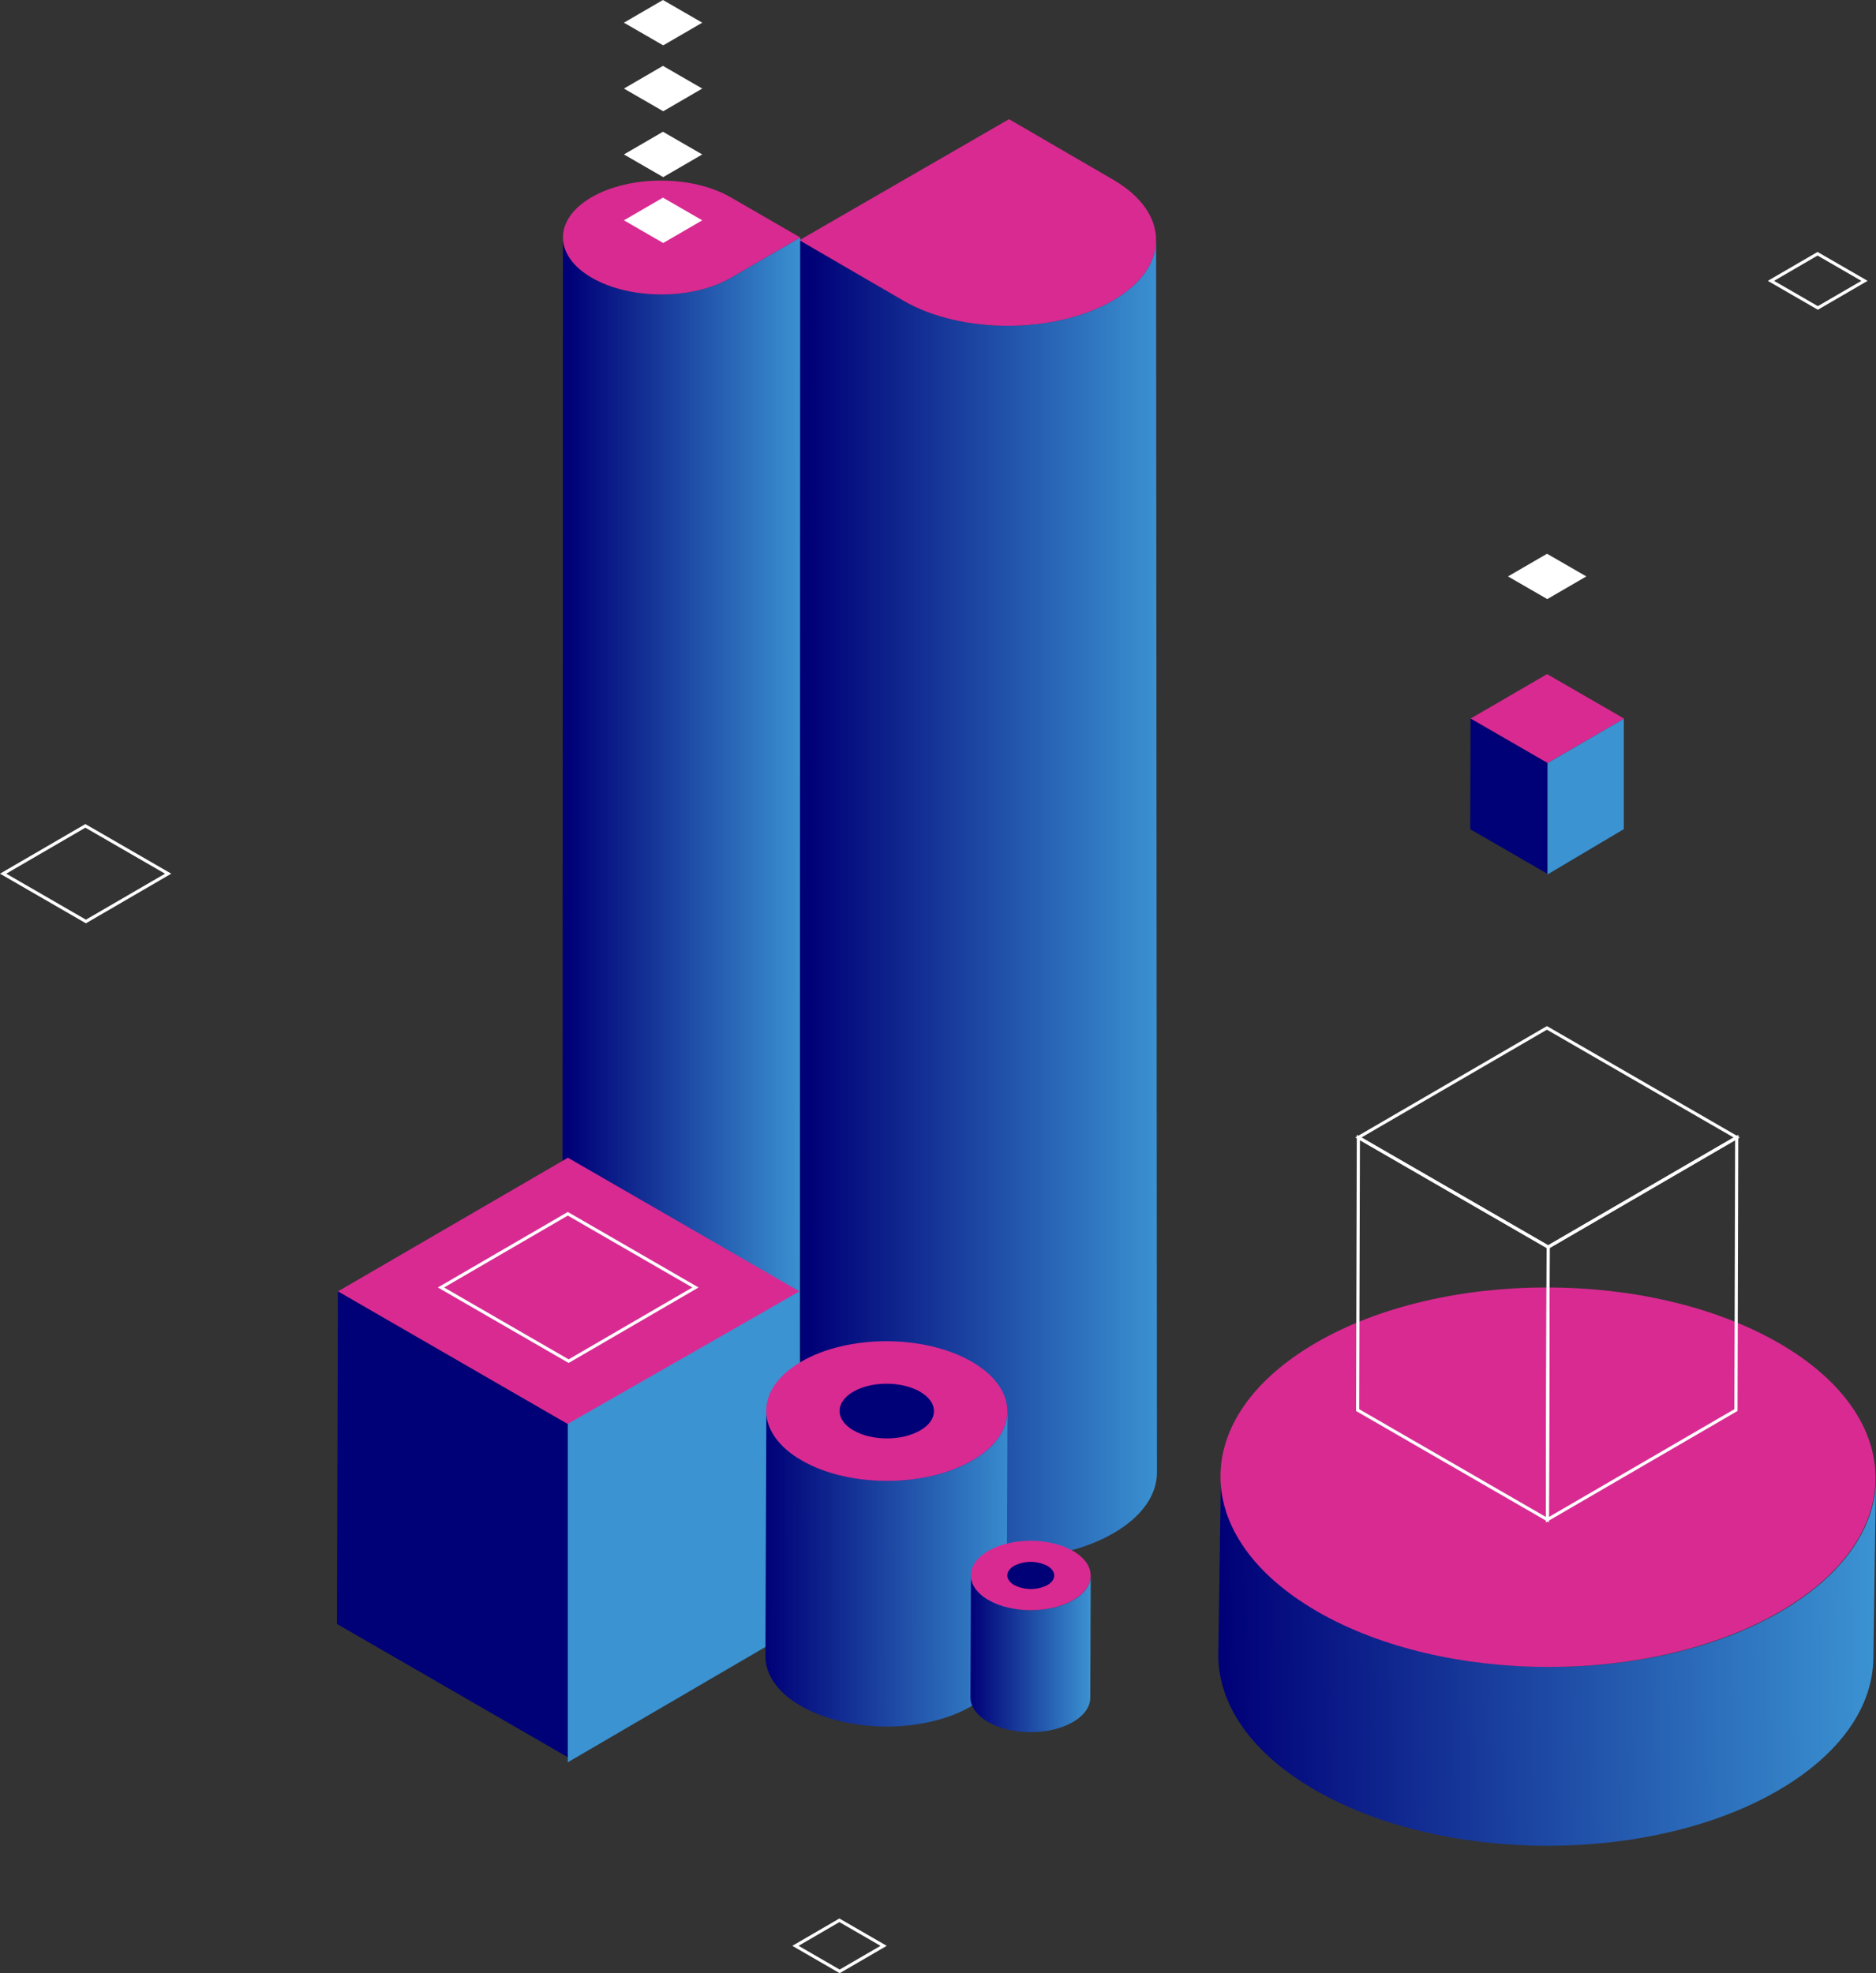 <svg xmlns="http://www.w3.org/2000/svg" xmlns:xlink="http://www.w3.org/1999/xlink" width="600.267" height="631.299" viewBox="0 0 600.267 631.299">
  <rect x="0" y="0" width="600.267" height="631.299" fill="#333333" stroke="none"/>
  <defs>
    <linearGradient id="linear-gradient" x1="0.026" y1="0.493" x2="1.025" y2="0.493" gradientUnits="objectBoundingBox">
      <stop offset="0" stop-color="#007"/>
      <stop offset="0.99" stop-color="#3b93d2"/>
    </linearGradient>
    <clipPath id="clip-path">
      <path id="Path_17159" data-name="Path 17159" d="M355.993,96.186c-18.556,10.713-48.481,10.713-66.843.043L255.8,76.849l.2,355.784a67.181,67.181,0,0,0,33.425,57.95c18.362,10.67,48.286,10.67,66.843-.043,9.3-5.369,13.944-12.426,13.925-19.472l-.274-394.355c.021,7.047-4.624,14.1-13.924,19.473" stroke="rgba(0,0,0,0)" stroke-width="1" fill="url(#linear-gradient)"/>
    </clipPath>
    <clipPath id="clip-path-2">
      <path id="Path_17163" data-name="Path 17163" d="M179.951,479.161c-.013,4.69,3.078,9.386,9.269,12.96,12.3,7.1,32.219,7.1,44.44,0a44.756,44.756,0,0,0,22.269-38.571l.109-377.578-22.2,12.9c-12.222,7.1-32.14,7.1-44.441,0-6.19-3.574-9.281-8.271-9.268-12.96Z" stroke="rgba(0,0,0,0)" stroke-width="1" fill="url(#linear-gradient)"/>
    </clipPath>
    <clipPath id="clip-path-3">
      <path id="Path_17165" data-name="Path 17165" d="M600.256,473.777c.006-.252.01-.5.011-.755ZM389.828,529.421c-.061,15.622,10.22,31.28,30.828,43.209,41.12,23.8,107.474,23.871,148.211.256,20.321-11.78,30.5-27.193,30.564-42.64l.825-56.469c-.384,15.194-10.563,30.3-30.552,41.885-40.737,23.616-107.091,23.544-148.211-.256-20.608-11.928-30.89-27.586-30.829-43.209Z" fill="none"/>
    </clipPath>
    <linearGradient id="linear-gradient-5" x1="0.601" x2="0.609" y2="1" gradientUnits="objectBoundingBox">
      <stop offset="0" stop-color="#007"/>
      <stop offset="1" stop-color="#3b93d2"/>
    </linearGradient>
    <clipPath id="clip-path-4">
      <path id="Path_17180" data-name="Path 17180" d="M244.911,529.9c-.023,5.75,3.761,11.513,11.346,15.9,15.134,8.76,39.556,8.786,54.549.094,7.479-4.335,11.227-10.008,11.249-15.693l.308-78.6c-.023,5.685-3.77,11.359-11.249,15.694-14.993,8.691-39.415,8.665-54.549-.094-7.585-4.39-11.369-10.153-11.346-15.9Z" fill="none"/>
    </clipPath>
    <linearGradient id="linear-gradient-6" x1="0.7" y1="-0.001" x2="0.702" y2="1" gradientUnits="objectBoundingBox">
      <stop offset="0" stop-color="#007"/>
      <stop offset="1" stop-color="#388bcd"/>
      <stop offset="1" stop-color="#3b93d2"/>
    </linearGradient>
    <clipPath id="clip-path-5">
      <path id="Path_17183" data-name="Path 17183" d="M310.529,543.021c-.011,2.856,1.869,5.719,5.636,7.9,7.519,4.351,19.651,4.364,27.1.047,3.716-2.154,5.577-4.972,5.588-7.8l.153-39.044c-.011,2.824-1.872,5.642-5.588,7.8-7.448,4.318-19.58,4.305-27.1-.047-3.767-2.181-5.647-5.043-5.636-7.9Z" fill="none"/>
    </clipPath>
    <linearGradient id="linear-gradient-7" x1="0.5" y1="-0.001" x2="0.5" y2="1.001" gradientUnits="objectBoundingBox">
      <stop offset="0" stop-color="#007"/>
      <stop offset="1" stop-color="#3b93d2"/>
    </linearGradient>
  </defs>
  <g id="illustration-free-services" transform="translate(0 0)">
    <g id="tall-big">
      <g id="Group_14854" data-name="Group 14854">
        <g id="Group_14853" data-name="Group 14853" clip-path="url(#clip-path)">
          <rect id="Rectangle_5437" data-name="Rectangle 5437" width="114.407" height="424.54" transform="translate(255.803 76.713)" stroke="rgba(0,0,0,0)" stroke-width="1" fill="url(#linear-gradient)"/>
        </g>
      </g>
      <path id="top" d="M255.8,76.849l33.348,19.38c18.362,10.67,48.286,10.671,66.843-.043,18.481-10.67,18.578-28,.217-38.674l-33.349-19.38Z" fill="#d92a92"/>
    </g>
    <path id="stroke-rectangle2" d="M581.563,80.609l16.015,9.246L581.663,99.1l-16.014-9.246Zm14.02,9.249-14.019-8.094-13.921,8.091,14.018,8.094Z" fill="#fff"/>
    <path id="stroke-rectangle1" d="M268.579,613.8l15.153,8.748-15.06,8.751L253.52,622.55Zm13.158,8.751-13.157-7.6-13.065,7.593,13.156,7.6Z" fill="#fff"/>
    <g id="tall-small">
      <g id="Group_14860" data-name="Group 14860">
        <g id="Group_14859" data-name="Group 14859" clip-path="url(#clip-path-2)">
          <rect id="Rectangle_5440" data-name="Rectangle 5440" width="76.1" height="423.313" transform="translate(179.938 75.911)" stroke="rgba(0,0,0,0)" stroke-width="1" fill="url(#linear-gradient)"/>
        </g>
      </g>
      <path id="top-2" data-name="top" d="M256.038,75.971l-22.2,12.9c-12.221,7.1-32.139,7.1-44.44,0s-12.365-18.639-.144-25.742C201.528,56,221.445,56,233.746,63.1" fill="#d92a92"/>
    </g>
    <g id="pie">
      <g id="Group_14864" data-name="Group 14864">
        <g id="Group_14863" data-name="Group 14863" clip-path="url(#clip-path-3)">
          <rect id="Rectangle_5442" data-name="Rectangle 5442" width="124.532" height="210.634" transform="translate(389.632 596.501) rotate(-89.938)" fill="url(#linear-gradient-5)"/>
        </g>
      </g>
      <path id="top-3" data-name="top" d="M421.517,515.582c-41.146-23.755-41.362-62.19-.484-85.946,40.712-23.659,107.065-23.659,148.211.1,40.979,23.659,41.194,62.093.483,85.752-40.878,23.756-107.231,23.756-148.21.1" fill="#d92a92"/>
    </g>
    <g id="stroke-box">
      <path id="Path_17167" data-name="Path 17167" d="M494.972,328.285,556.7,363.923l-61.33,35.641-.251-.145-61.475-35.494Zm59.731,35.64-59.73-34.485-59.335,34.482,59.729,34.486Z" fill="#fff"/>
      <path id="Path_17168" data-name="Path 17168" d="M556.2,363.054l-.25,88.373-.248.144-61.087,35.5,0-.872.248-87.5Zm-1.249,87.8.244-86.056-59.331,34.48-.244,86.056Z" fill="#fff"/>
      <path id="Path_17169" data-name="Path 17169" d="M434.143,363.06,495.869,398.7l-.25,88.368-61.726-35.637Zm60.725,36.214-59.73-34.485-.244,86.062,59.73,34.485Z" fill="#fff"/>
    </g>
    <path id="fill-rectangle1" d="M224.7,7.258l-12.489,7.258L199.638,7.258,212.127,0Z" fill="#fff"/>
    <path id="fill-rectangle" d="M507.577,184.42l-12.489,7.258-12.571-7.258,12.489-7.258Z" fill="#fff"/>
    <path id="fill-rectangle2" d="M224.7,28.335l-12.489,7.258-12.571-7.258,12.489-7.258Z" fill="#fff"/>
    <path id="fill-rectangle3" d="M224.7,49.412,212.209,56.67l-12.571-7.258,12.489-7.258Z" fill="#fff"/>
    <path id="fill-rectangle4" d="M224.7,70.489l-12.489,7.258-12.571-7.258,12.489-7.258Z" fill="#fff"/>
    <g id="rectangle-small">
      <path id="top-4" data-name="top" d="M519.66,229.906l-24.482,14.228-24.643-14.228,24.482-14.227Z" fill="#d92a92"/>
      <path id="Path_17173" data-name="Path 17173" d="M495.177,244.134l-.1,35.391L470.434,265.3l.1-35.39Z" fill="#007"/>
      <path id="Path_17188" data-name="Path 17188" d="M206.071,413.614v35.3l-24.4,14.491V427.8Z" transform="translate(313.504 -183.641)" fill="#3b93d2"/>
    </g>
    <g id="rectangle-big">
      <path id="top-5" data-name="top" d="M255.8,413.173l-73.6,42.771-74.08-42.77,73.6-42.771Z" fill="#d92a92"/>
      <path id="Path_17171" data-name="Path 17171" d="M182.2,455.944l-.3,106.391-74.08-42.77.3-106.391Z" fill="#007" stroke="rgba(0,0,0,0)" stroke-width="1"/>
      <path id="Path_17187" data-name="Path 17187" d="M255.8,413.175v107.4l-74.129,43.256V455.551Z" fill="#3b93d2"/>
      <path id="stroke-rectangle-big" d="M181.679,387.754l41.841,24.157-41.575,24.16L140.1,411.914Zm39.846,24.16-39.845-23-39.581,23,39.845,23Z" fill="#fff"/>
    </g>
    <g id="cylinder-big">
      <g id="Group_14868" data-name="Group 14868">
        <g id="Group_14867" data-name="Group 14867" clip-path="url(#clip-path-4)">
          <rect id="Rectangle_5446" data-name="Rectangle 5446" width="103.369" height="77.587" transform="translate(244.776 554.587) rotate(-89.938)" fill="url(#linear-gradient-6)"/>
        </g>
      </g>
      <path id="top-6" data-name="top" d="M256.574,467.27c-15.144-8.743-15.223-22.889-.178-31.632,14.984-8.708,39.4-8.708,54.549.035,15.082,8.708,15.161,22.854.178,31.561-15.046,8.744-39.467,8.744-54.549.036" fill="#d92a92"/>
      <path id="circle-shadow-big" d="M273.1,457.649c-5.932-3.425-5.963-8.966-.07-12.391,5.87-3.411,15.436-3.411,21.368.014,5.908,3.411,5.94,8.952.07,12.363-5.894,3.425-15.46,3.425-21.368.014" fill="#007"/>
    </g>
    <g id="cylinder-small">
      <g id="Group_14871" data-name="Group 14871" clip-path="url(#clip-path-5)">
        <rect id="Rectangle_5448" data-name="Rectangle 5448" width="51.351" height="38.543" transform="translate(310.462 555.285) rotate(-89.938)" fill="url(#linear-gradient-7)"/>
      </g>
      <path id="top-7" data-name="top" d="M316.323,511.909c-7.523-4.343-7.562-11.371-.088-15.714,7.443-4.326,19.575-4.326,27.1.018,7.492,4.325,7.532,11.352.088,15.678-7.474,4.344-19.606,4.344-27.1.018" fill="#d92a92"/>
      <path id="circle-shodow-small" d="M324.531,507.129c-2.947-1.7-2.962-4.454-.035-6.156a11.7,11.7,0,0,1,10.615.007c2.935,1.695,2.951,4.448.035,6.142a11.7,11.7,0,0,1-10.615.007" fill="#007"/>
    </g>
    <path id="stroke-rectangle-big-2" data-name="stroke-rectangle-big" d="M27.315,263.653,54.8,279.523,27.489,295.4,0,279.526Zm25.493,15.873L27.317,264.808,2,279.523l25.492,14.718Z" fill="#fff"/>
  </g>
</svg>
